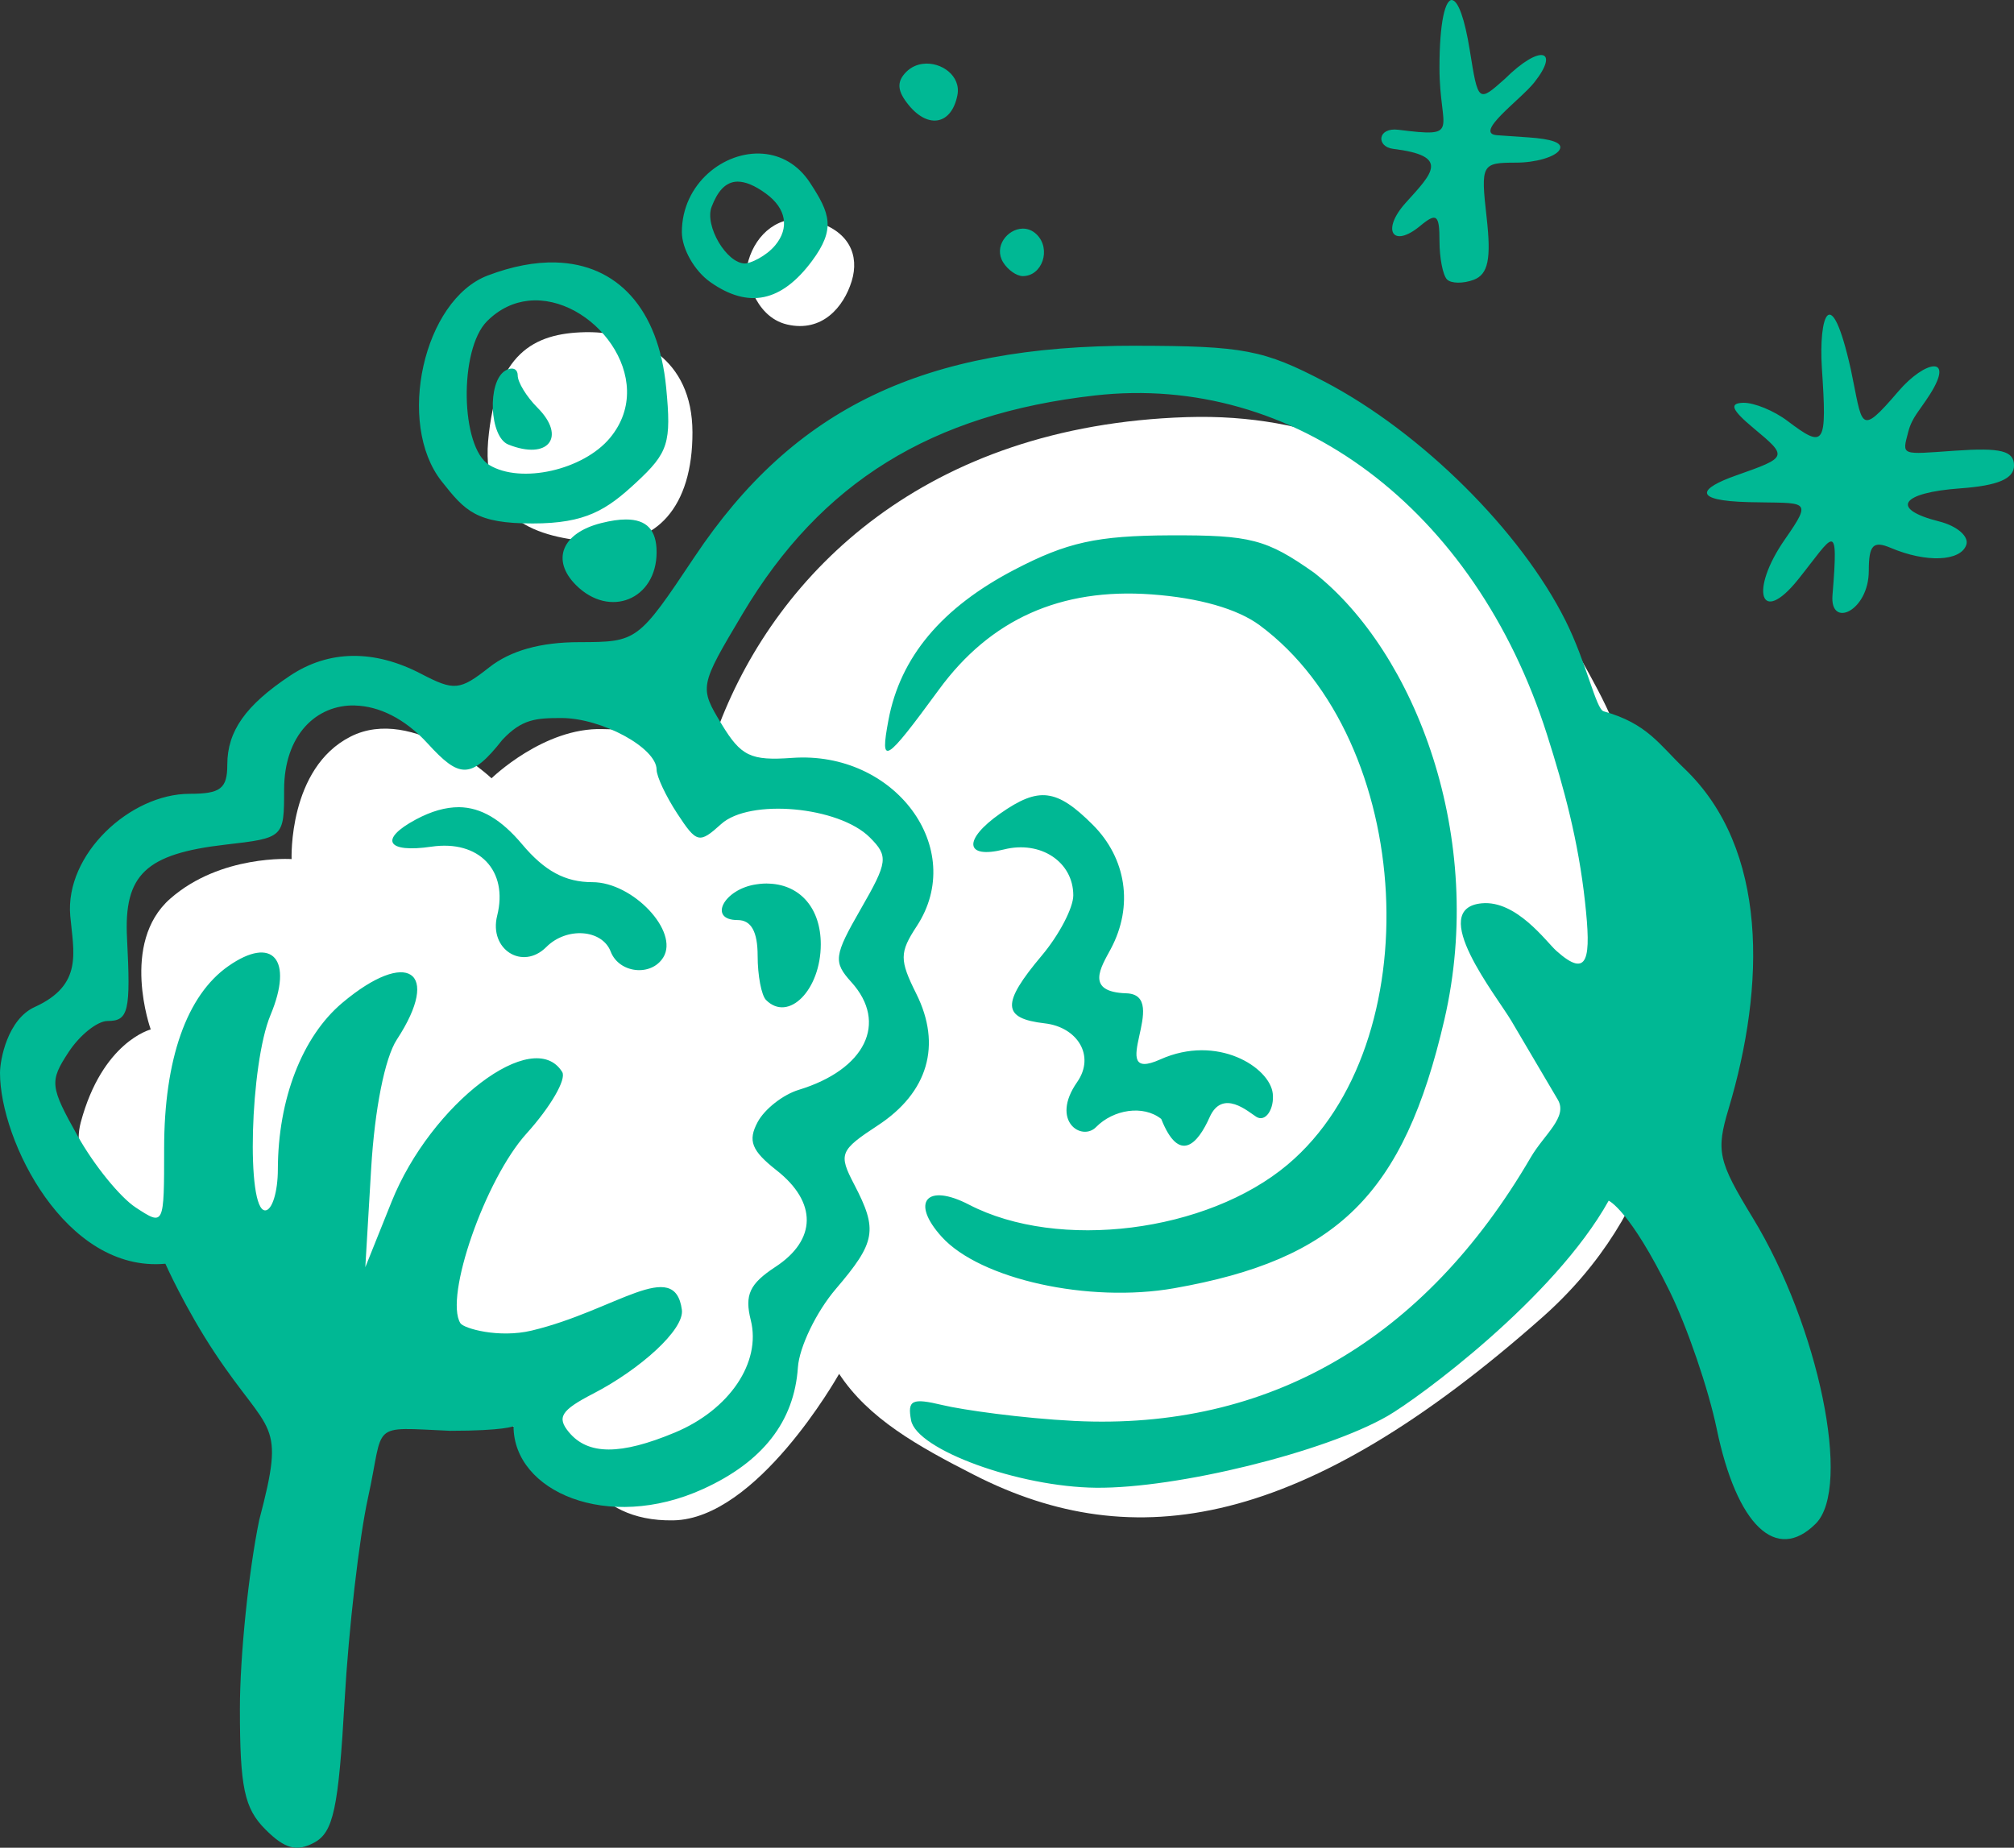 <?xml version="1.0" ?><svg height="168.859mm" viewBox="0 0 184.049 168.859" width="184.049mm" xmlns="http://www.w3.org/2000/svg">
    <rect x="0" y="0" width="184.049" height="168.859" fill="#333333" stroke="none"/>
    <path d="m 10852.768,10508.971 c -9.805,0 -16.674,8.098 -18.063,17.925 0,0 2.095,15.732 14.141,18.508 12.045,2.776 19.461,-6.013 22.216,-14.937 2.754,-8.923 -0.807,-17.551 -13.257,-20.822 -1.751,-0.461 -3.433,-0.675 -5.037,-0.674 z m -72.911,39.066 c -0.275,0 -0.551,0 -0.826,0.01 -17.591,0.397 -30.662,7.271 -33.343,37.578 -2.352,28.886 19.278,33.677 38.595,34.867 19.317,1.19 31.947,-12.03 31.877,-37.974 -0.07,-25.539 -18.934,-34.585 -36.303,-34.483 z m 210.87,29.219 c -1.385,0 -2.782,0.04 -4.192,0.08 -90.22,2.925 -140.97,53.694 -161.033,105.756 0,0 -20.064,2.475 -40.332,1.834 -20.267,-0.642 -38.295,16.957 -38.295,16.957 0,0 -26.988,-25.298 -48.58,-14.391 -21.591,10.907 -20.369,42.254 -20.369,42.254 0,0 -24.444,-1.648 -41.86,13.658 -17.416,15.307 -6.72,45.094 -6.72,45.094 0,0 -16.705,4.218 -24.139,32.082 -7.435,27.864 45.938,59.832 45.938,59.832 l 124.25,54.115 c 0,0 4.887,23.814 34.218,23.264 28.792,-0.54 56.362,-49.198 57.127,-50.521 10.176,15.463 27.021,24.884 46.553,34.849 55.179,28.153 113.559,18.607 195.953,-54.353 82.394,-72.96 32.183,-191.842 19.147,-216.315 -12.833,-24.09 -50.437,-94.783 -137.666,-94.197 z" fill="#FFFFFF" paint-order="markers stroke fill" transform="translate(57.341,-13.241) translate(-461.555,-1491.111) matrix(0.265,0,0,0.265,-2398.788,-1260.522)"/>
    <path d="m 536.952,1504.36 c -0.66,-0.147 -1.192,1.993 -1.192,6.186 0,5.772 2.079,6.399 -3.751,5.666 -1.941,-0.245 -2.042,1.551 -0.483,1.743 5.211,0.642 3.633,2.185 1.165,4.912 -2.275,2.513 -1.22,4.226 1.31,2.127 1.495,-1.24 1.76,-1.034 1.76,1.374 0,1.558 0.31,3.143 0.69,3.523 0.379,0.38 1.476,0.388 2.437,0.032 1.322,-0.507 1.611,-1.896 1.183,-5.69 -0.549,-4.869 -0.469,-5.018 2.686,-5.018 1.789,0 3.573,-0.52 3.965,-1.155 0.417,-0.674 -0.772,-1.012 -2.846,-1.154 l -2.841,-0.196 c -2.219,-0.15 2.124,-3.237 3.376,-4.809 2.359,-2.963 0.622,-3.607 -2.686,-0.331 -2.42,2.157 -2.431,2.148 -3.19,-2.596 -0.478,-2.988 -1.069,-4.487 -1.582,-4.601 z m -48.383,5.824 c -0.555,0.065 -1.095,0.298 -1.533,0.735 -0.908,0.908 -0.838,1.764 0.252,3.076 1.802,2.171 3.902,1.719 4.42,-0.953 0.34,-1.755 -1.472,-3.056 -3.139,-2.858 z m -14.623,8.218 c -3.565,-0.291 -7.42,2.752 -7.42,7.16 0,1.526 1.148,3.546 2.596,4.567 3.482,2.455 6.5,1.831 9.292,-1.922 2.189,-2.944 1.654,-4.361 -0.178,-7.157 -1.11,-1.695 -2.67,-2.516 -4.29,-2.649 z m -2.324,2.549 c 0.689,0 1.534,0.324 2.591,1.095 1.866,1.365 2.154,3.144 0.845,4.721 -0.847,1.021 -2.284,1.663 -2.764,1.663 -1.681,0 -3.712,-3.45 -3.049,-5.177 0.52,-1.354 1.229,-2.293 2.377,-2.303 z m 26.024,4.295 c -1.368,0.039 -2.65,1.64 -1.758,3.083 0.426,0.69 1.234,1.256 1.793,1.256 1.782,0 2.614,-2.462 1.283,-3.793 -0.398,-0.398 -0.862,-0.559 -1.318,-0.546 z m -42.66,3.092 c -1.877,-0.049 -3.96,0.339 -6.202,1.192 -5.866,2.231 -8.392,13.509 -4.212,18.806 2.156,2.732 3.161,3.854 8.315,3.854 4.874,0 6.773,-1.248 9.454,-3.734 2.956,-2.741 3.237,-3.627 2.75,-8.692 -0.693,-7.212 -4.474,-11.281 -10.105,-11.426 z m -2.471,3.497 c 5.772,-0.601 11.959,7.091 7.446,12.532 -2.446,2.948 -8.146,4.23 -11.033,2.481 -2.644,-1.603 -2.785,-10.564 -0.206,-13.142 1.151,-1.151 2.461,-1.732 3.793,-1.871 z m 118.188,6.115 c 0.476,7.137 0.273,7.451 -3.142,4.868 -1.232,-0.932 -3.049,-1.677 -4.038,-1.656 -1.322,0.033 -1.068,0.647 0.96,2.336 3.126,2.604 3.115,2.635 -1.606,4.3 -3.35,1.181 -4.152,2.307 1.15,2.443 5.292,0.134 5.93,-0.379 3.299,3.403 -3.263,4.69 -2.257,7.991 1.217,3.654 3.237,-4.041 3.714,-5.67 3.132,1.447 -0.252,3.072 3.318,1.47 3.318,-2.235 0,-2.357 0.401,-2.771 2.02,-2.084 3.22,1.366 6.362,1.238 6.89,-0.278 0.268,-0.77 -0.848,-1.734 -2.48,-2.143 -4.508,-1.132 -3.55,-2.627 1.937,-3.024 3.432,-0.248 4.904,-0.874 4.904,-2.086 0,-1.345 -1.202,-1.647 -5.395,-1.355 -4.985,0.346 -4.85,0.496 -4.267,-1.733 0.347,-1.327 1.014,-1.898 1.97,-3.402 2.311,-3.634 -0.446,-3.127 -2.875,-0.291 -3.653,4.264 -3.243,3.181 -4.35,-2.02 -1.865,-8.308 -2.933,-4.725 -2.644,-0.141 z m -62.636,-2.003 c -19.395,-0.032 -31.271,5.646 -40.386,19.301 -5.156,7.724 -5.231,7.779 -10.519,7.789 -3.561,0 -6.296,0.773 -8.25,2.311 -2.683,2.111 -3.194,2.158 -6.214,0.583 -4.299,-2.242 -8.441,-2.184 -11.976,0.17 -4.07,2.71 -5.737,5.074 -5.737,8.131 0,2.188 -0.615,2.664 -3.443,2.664 -5.432,0 -11.404,5.528 -10.908,11.157 0.292,3.312 1.211,6.299 -3.247,8.326 -2.467,1.122 -3.173,4.787 -3.173,6.028 0,6.154 5.961,18.273 15.113,17.434 0,0 1.798,4.051 4.513,8.144 5.083,7.663 6.509,6.004 4.062,15.279 -0.97,4.697 -1.765,12.454 -1.765,17.241 0,7.197 0.404,9.107 2.334,11.038 1.772,1.772 2.844,2.062 4.449,1.204 1.762,-0.943 2.225,-3.103 2.787,-13.008 0.371,-6.532 1.332,-14.861 2.137,-18.511 1.537,-6.97 0.035,-6.44 7.5,-6.119 4.939,0 5.799,-0.42 5.799,-0.42 0,5.972 8.593,9.702 17.31,5.744 5.458,-2.478 8.342,-6.173 8.676,-11.114 0.126,-1.86 1.684,-5.087 3.465,-7.172 3.662,-4.287 3.855,-5.386 1.678,-9.557 -1.451,-2.781 -1.319,-3.109 2.169,-5.395 4.584,-3.005 5.848,-7.334 3.511,-12.02 -1.549,-3.104 -1.544,-3.769 0.037,-6.181 4.646,-7.09 -1.996,-16.059 -11.391,-15.38 -3.779,0.271 -4.666,-0.151 -6.442,-3.087 -2.048,-3.387 -2.039,-3.436 1.935,-10.108 7.146,-11.996 17.22,-18.234 32.187,-19.927 18.197,-2.059 34.734,10.345 41.306,30.982 1.577,4.951 2.867,9.729 3.478,15.315 0.558,5.101 0.34,7.113 -2.631,4.449 -0.906,-0.813 -3.633,-4.629 -6.8,-4.336 -5.068,0.469 1.349,8.458 2.705,10.757 l 4.239,7.191 c 0.938,1.591 -1.242,3.158 -2.481,5.284 -9.682,16.602 -23.906,24.962 -41.701,24.073 -4.822,-0.242 -10.232,-1.014 -12.04,-1.447 -2.804,-0.671 -3.228,-0.468 -2.88,1.388 0.504,2.69 9.832,6.093 16.903,6.164 7.386,0.075 20.887,-3.246 26.634,-6.552 2.783,-1.6 15.211,-10.714 20.213,-19.682 0,0 1.909,0.812 5.584,8.305 1.605,3.273 3.534,8.916 4.287,12.54 1.835,8.838 5.435,12.286 9.052,8.67 3.316,-3.316 0.275,-18.063 -5.766,-27.963 -3.157,-5.174 -3.358,-6.079 -2.201,-9.942 3.362,-11.222 3.659,-23.755 -4.043,-31.106 -2.292,-2.187 -3.37,-4.1 -7.376,-5.227 -0.699,-0.196 -1.563,-4.449 -3.474,-8.272 -4.101,-8.208 -13.183,-17.221 -22.008,-21.842 -5.579,-2.922 -7.429,-3.275 -17.212,-3.291 z m -57.247,2.104 c -0.138,0.033 -0.291,0.088 -0.45,0.186 -1.645,1.017 -1.429,6.043 0.289,6.736 3.645,1.471 5.354,-0.682 2.671,-3.365 -0.992,-0.992 -1.805,-2.318 -1.805,-2.944 0,-0.47 -0.291,-0.696 -0.705,-0.614 z m 10.59,13.774 c -0.636,0 -1.384,0.111 -2.248,0.328 -3.595,0.902 -4.604,3.376 -2.312,5.668 3.074,3.074 7.368,1.318 7.368,-3.014 0,-2.011 -0.899,-2.986 -2.808,-2.982 z m 49.73,1.45 c -6.683,0.032 -9.407,0.63 -14.222,3.141 -6.647,3.465 -10.437,7.988 -11.514,13.745 -0.793,4.239 -0.327,3.958 4.62,-2.797 4.703,-6.423 11.114,-9.293 19.411,-8.693 4.35,0.314 7.861,1.317 9.898,2.826 14.228,10.539 15.664,38.251 2.554,49.283 -7.371,6.202 -20.937,7.908 -29.121,3.663 -3.876,-2.011 -5.375,-0.245 -2.495,2.938 3.512,3.881 13.432,6.075 21.244,4.699 14.86,-2.617 20.983,-8.521 24.692,-24.541 3.859,-16.666 -2.671,-33.561 -11.891,-40.838 -4.368,-3.08 -5.82,-3.457 -13.176,-3.425 z m -74.466,15.554 c 2.141,0.056 4.513,1.16 6.621,3.467 2.877,3.15 3.929,3.352 6.829,-0.335 1.777,-1.892 3.052,-1.991 5.385,-1.991 3.687,0 8.708,2.722 8.708,4.721 0,0.621 0.85,2.427 1.888,4.011 1.777,2.712 2.013,2.767 4.013,0.957 2.598,-2.351 10.747,-1.615 13.587,1.227 1.712,1.713 1.645,2.236 -0.827,6.533 -2.461,4.278 -2.534,4.84 -0.865,6.684 3.372,3.726 1.288,7.99 -4.814,9.849 -1.429,0.436 -3.115,1.758 -3.747,2.94 -0.915,1.709 -0.561,2.611 1.733,4.415 3.709,2.918 3.669,6.348 -0.105,8.82 -2.366,1.55 -2.836,2.561 -2.257,4.87 0.97,3.864 -1.945,8.185 -6.927,10.267 v 0 c -4.978,2.08 -7.955,2.073 -9.696,-0.032 -1.123,-1.353 -0.713,-2.002 2.228,-3.522 4.266,-2.206 8.345,-5.85 8.098,-7.664 -0.657,-4.837 -6.083,0.078 -13.726,1.904 -3.001,0.716 -6.218,-0.193 -6.517,-0.678 -1.479,-2.393 2.27,-13.148 6.038,-17.319 2.205,-2.441 3.676,-4.977 3.269,-5.635 -2.618,-4.235 -11.996,2.898 -15.59,11.857 l -2.402,5.985 0.534,-9.018 c 0.322,-5.436 1.254,-10.119 2.348,-11.788 4.104,-6.264 0.973,-8.368 -4.988,-3.352 -3.662,3.082 -5.874,8.801 -5.886,15.214 -0.003,2.063 -0.525,3.751 -1.16,3.751 -1.75,0 -1.384,-13.373 0.489,-17.855 2.123,-5.082 0.198,-7.306 -3.862,-4.463 -3.801,2.663 -5.859,8.507 -5.859,16.651 0,7.099 -8.5e-4,7.101 -2.596,5.402 -1.428,-0.934 -3.812,-3.87 -5.299,-6.525 -2.545,-4.543 -2.594,-4.995 -0.838,-7.674 1.026,-1.565 2.631,-2.846 3.568,-2.846 1.912,0 2.117,-0.878 1.773,-7.576 -0.298,-5.802 1.704,-7.701 9.006,-8.541 5.323,-0.612 5.35,-0.636 5.35,-5.024 0,-4.977 2.927,-7.789 6.496,-7.694 z m 63.263,8.217 c -1.26,-0.154 -2.548,0.412 -4.307,1.645 -3.435,2.406 -3.252,4.19 0.336,3.289 3.346,-0.84 6.33,1.138 6.33,4.197 0,1.143 -1.297,3.622 -2.884,5.507 -3.7,4.397 -3.638,5.74 0.288,6.191 2.96,0.341 4.633,2.956 2.946,5.37 -2.483,3.554 0.426,5.44 1.731,4.109 1.571,-1.601 4.306,-2.06 5.957,-0.742 1.657,4.163 3.349,2.25 4.418,-0.154 1.179,-2.653 3.551,-0.488 4.275,-0.039 0.848,0.524 1.655,-0.732 1.496,-2.142 -0.268,-2.37 -5.048,-5.457 -10.287,-3.103 -5.159,2.317 1.072,-5.913 -3.095,-6.046 -3.814,-0.121 -2.299,-2.41 -1.425,-4.043 2.12,-3.961 1.406,-8.313 -1.636,-11.355 -1.65,-1.65 -2.883,-2.526 -4.143,-2.681 z m -53.79,1.073 c -1.222,0 -2.513,0.365 -3.928,1.123 -3.393,1.816 -2.669,3.086 1.418,2.486 4.355,-0.639 7.045,2.182 6.011,6.303 -0.772,3.078 2.314,5.044 4.495,2.863 1.853,-1.853 5.095,-1.621 5.879,0.422 0.763,1.987 3.704,2.311 4.806,0.528 1.465,-2.371 -2.779,-6.873 -6.479,-6.873 -2.483,0 -4.361,-1.012 -6.421,-3.462 -1.9,-2.258 -3.743,-3.369 -5.779,-3.391 z m 28.421,6.988 c -0.399,-0.032 -0.818,6e-4 -1.252,0.065 -2.963,0.435 -4.43,3.262 -1.692,3.262 1.237,0 1.827,1.056 1.827,3.269 0,1.798 0.346,3.615 0.769,4.038 2.059,2.059 5,-0.935 5,-5.09 0,-3.272 -1.857,-5.404 -4.652,-5.544 z" fill="#00B894" transform="translate(57.341,-13.241) translate(-461.555,-1491.111)"/>
</svg>